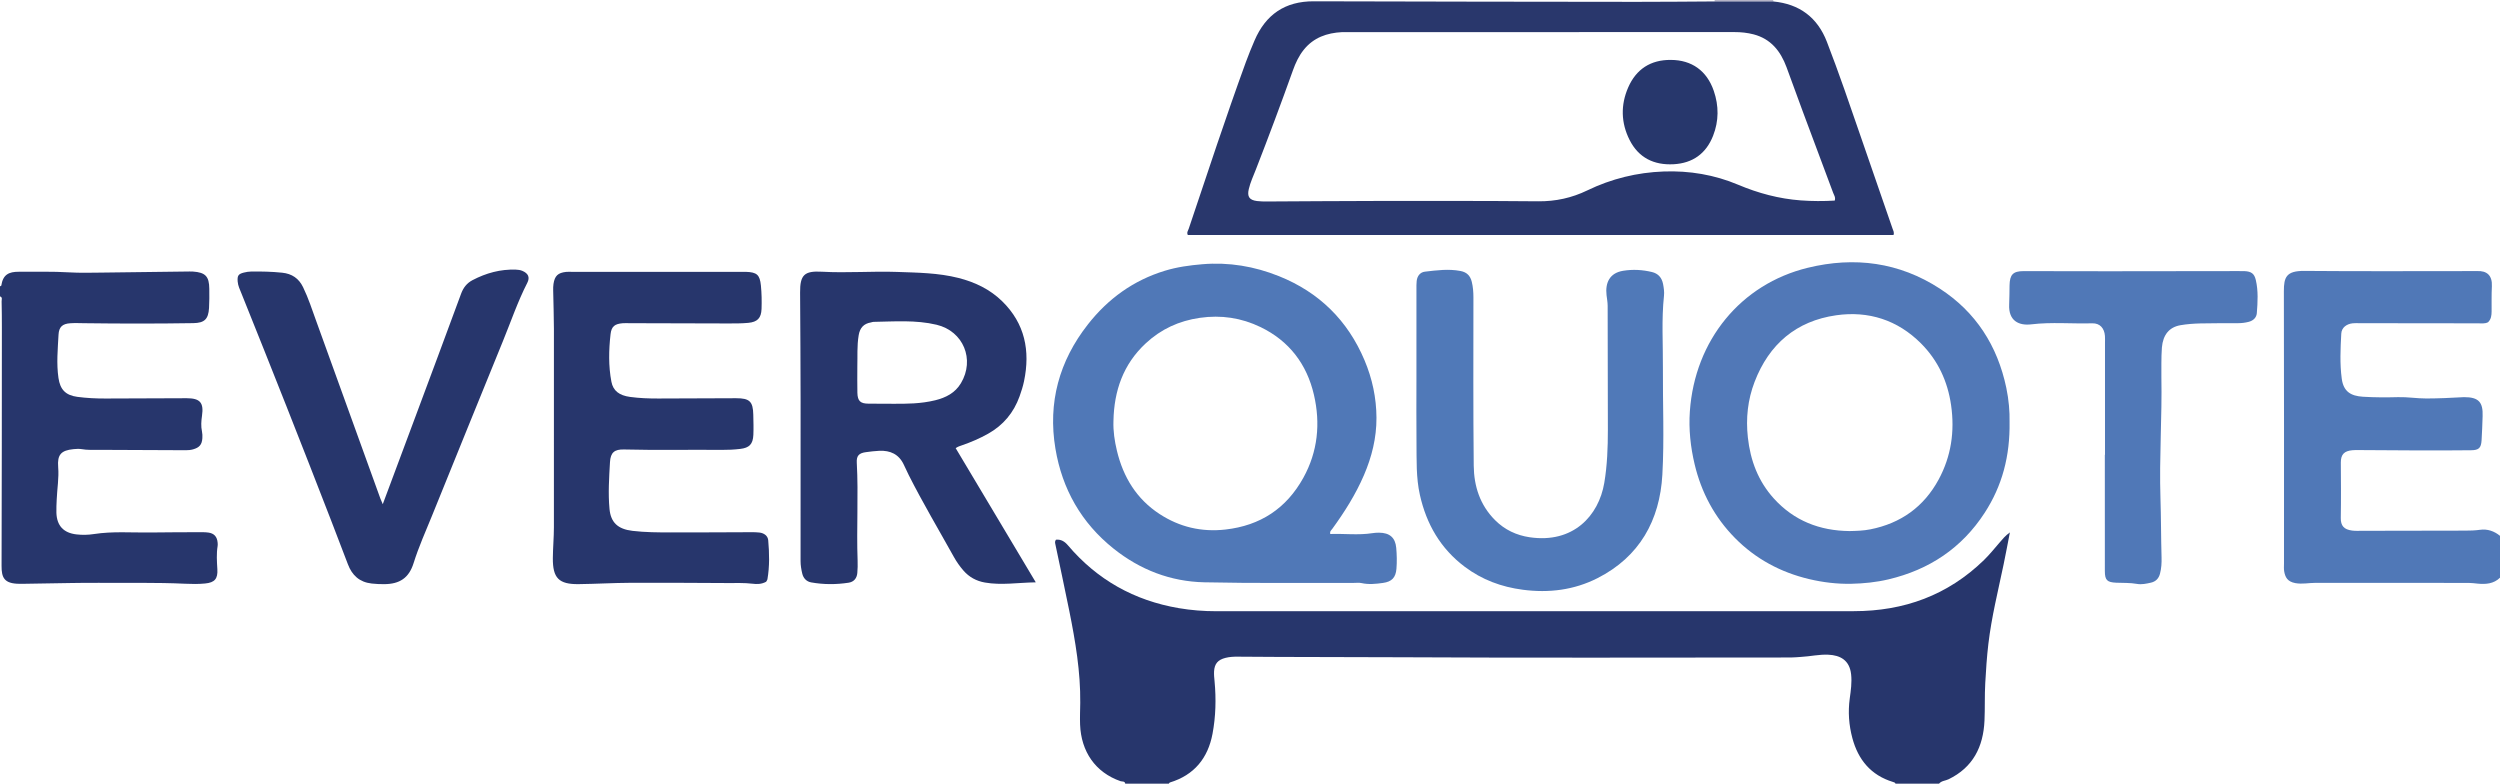 <?xml version="1.0" encoding="iso-8859-1"?>
<!-- Generator: Adobe Illustrator 27.0.0, SVG Export Plug-In . SVG Version: 6.00 Build 0)  -->
<svg version="1.1" id="Layer_1" xmlns="http://www.w3.org/2000/svg" xmlns:xlink="http://www.w3.org/1999/xlink" x="0px" y="0px"
	 viewBox="0 0 1493 468" style="enable-background:new 0 0 1493 468;" xml:space="preserve">
<g>
	<path style="fill:#27366C;" d="M1132,468c-0.267-0.727-0.919-0.835-1.558-1.029c-13.166-4.009-20.765-13.308-24.212-26.18
		c-2.072-7.739-2.658-15.636-1.551-23.723c0.645-4.708,1.344-9.474,0.808-14.376c-0.935-8.546-6.609-11.368-13.558-11.7
		c-5.528-0.264-10.923,1.03-16.407,1.32c-1.982,0.105-3.968,0.342-5.964,0.342c-77.804,0-155.61,0.297-233.411-0.142
		c-32.307-0.182-64.615-0.054-96.921-0.342c-2.509-0.022-4.982,0.096-7.423,0.726c-4.444,1.147-6.499,3.466-6.758,8.06
		c-0.112,1.979,0.117,3.988,0.303,5.972c0.981,10.486,0.704,20.984-1.227,31.285c-2.723,14.527-10.931,24.696-25.483,29.094
		c-0.259,0.078-0.427,0.456-0.638,0.694c-8.667,0-17.333,0-26,0c-0.289-1.655-1.865-1.146-2.79-1.468
		c-15.106-5.25-23.557-17.717-24.178-33.794c-0.167-4.322,0.049-8.659,0.095-12.989c0.196-18.572-2.896-36.758-6.533-54.868
		c-2.68-13.346-5.567-26.651-8.358-39.975c-0.169-0.805-0.351-1.625,0.391-2.594c2.967-0.334,5.207,1.074,7.119,3.328
		c17.485,20.611,39.624,33.004,66.23,37.542c7.397,1.262,14.825,1.839,22.333,1.837c126.942-0.032,253.883-0.014,380.825-0.03
		c29.887-0.004,56.101-9.5,77.71-30.543c3.328-3.241,6.248-6.905,9.302-10.421c1.725-1.986,3.344-4.063,6.158-6.08
		c-1.34,6.859-2.48,13.045-3.766,19.201c-3.294,15.77-7.208,31.418-9.094,47.46c-0.913,7.767-1.422,15.557-1.854,23.366
		c-0.415,7.487-0.12,14.976-0.458,22.447c-0.704,15.558-6.841,27.899-21.504,34.979c-1.864,0.9-4.172,0.841-5.627,2.602
		C1149.333,468,1140.667,468,1132,468z"/>
	<path style="fill:#5078B7;" d="M1493,345c-3.796,3.72-8.584,4.012-13.415,3.537c-1.811-0.178-3.617-0.424-5.44-0.425
		c-30.491-0.009-60.982,0.008-91.473-0.024c-3.946-0.004-7.788,0.887-11.865,0.153c-4.842-0.872-6.056-3.645-6.666-6.856
		c-0.306-1.613-0.138-3.321-0.139-4.986c-0.005-54.152,0.065-108.304-0.076-162.456c-0.022-8.45,1.454-12.252,12.317-12.156
		c33.155,0.295,66.314,0.107,99.471,0.107c1.166,0,2.336,0.054,3.499-0.008c5.94-0.317,9.262,2.593,8.935,9.083
		c-0.251,4.987-0.124,9.994-0.159,14.992c-0.016,2.367-0.25,4.657-2.13,6.48c-1.999,1.021-4.202,0.646-6.332,0.646
		c-23.492-0.005-46.984-0.052-70.476-0.083c-1.333-0.002-2.677-0.081-3.996,0.06c-3.704,0.397-6.655,2.58-6.845,6.16
		c-0.476,8.963-0.917,17.97,0.282,26.916c1.032,7.704,5.387,10.33,12.661,10.786c6.973,0.437,13.992,0.433,20.981,0.245
		c5.673-0.152,11.255,0.807,16.917,0.795c7.317-0.015,14.608-0.363,21.904-0.769c0.166-0.009,0.333-0.027,0.499-0.028
		c8.986-0.049,11.452,3.16,11.16,11.394c-0.17,4.796-0.311,9.619-0.621,14.421c-0.292,4.515-1.635,5.851-6.218,5.895
		c-10.163,0.097-20.326,0.135-30.489,0.111c-12.329-0.028-24.657-0.148-36.986-0.218c-1.165-0.007-2.336-0.004-3.494,0.101
		c-4.804,0.434-6.896,2.474-6.864,7.379c0.072,10.994,0.172,21.985-0.025,32.98c-0.087,4.835,1.945,6.985,6.739,7.618
		c1.969,0.26,3.992,0.145,5.99,0.142c20.492-0.026,40.985-0.051,61.477-0.113c2.98-0.009,5.937-0.064,8.936-0.49
		c4.374-0.621,8.459,0.75,11.94,3.61C1493,328.333,1493,336.667,1493,345z"/>
	<path style="fill:#27366C;" d="M0,171c0.269-0.156,0.746-0.279,0.775-0.472c1-6.533,4.431-8.271,10.548-8.238
		c9.98,0.053,19.968-0.236,29.954,0.365c6.31,0.38,12.659,0.213,18.989,0.147c17.649-0.183,35.297-0.442,52.946-0.668
		c0.666-0.009,1.335-0.012,1.999,0.035c7.462,0.525,9.707,2.852,9.778,10.293c0.036,3.831,0.08,7.673-0.155,11.493
		c-0.41,6.664-2.718,8.914-9.384,9.021c-21.659,0.348-43.321,0.321-64.981,0.043c-2.833-0.036-5.677-0.162-8.497,0.025
		c-4.667,0.31-6.77,2.182-7.016,6.798c-0.458,8.619-1.3,17.244-0.042,25.888c1.003,6.889,4.225,10.326,11.25,11.267
		c5.614,0.752,11.268,1.02,16.933,0.999c15.997-0.061,31.993-0.119,47.99-0.179c0.167-0.001,0.333-0.001,0.5,0
		c7.86,0.039,10.191,2.623,9.046,10.471c-0.463,3.173-0.69,6.252-0.011,9.407c0.277,1.285,0.308,2.66,0.224,3.979
		c-0.248,3.88-1.783,5.609-5.54,6.677c-1.469,0.418-2.941,0.529-4.445,0.523c-17.496-0.075-34.992-0.137-52.488-0.23
		c-3.155-0.017-6.31,0.168-9.465-0.394c-1.615-0.288-3.338-0.189-4.988-0.024c-7.421,0.742-9.785,3.258-9.182,10.68
		c0.532,6.546-0.616,12.947-0.876,19.418c-0.107,2.659-0.278,5.325-0.181,7.98c0.282,7.703,4.295,11.924,11.885,12.831
		c3.507,0.419,7.036,0.344,10.46-0.188c11.282-1.753,22.612-0.793,33.92-0.939c9.327-0.121,18.656-0.146,27.984-0.18
		c2.163-0.008,4.352-0.064,6.486,0.22c3.471,0.463,5.244,2.508,5.547,5.995c0.057,0.662,0.112,1.348,0.005,1.996
		c-0.763,4.624-0.449,9.232-0.165,13.883c0.351,5.734-1.593,7.985-7.288,8.541c-3.962,0.387-7.995,0.335-11.981,0.147
		c-17.144-0.81-34.298-0.402-51.446-0.538c-5.664-0.045-11.33,0.037-16.994,0.117c-9.32,0.131-18.639,0.309-27.958,0.463
		c-0.833,0.014-1.667,0.005-2.5,0.001c-9.282-0.038-10.723-3.811-10.701-10.725c0.155-47.493,0.149-94.987,0.182-142.481
		c0.004-5.165-0.043-10.331-0.154-15.495C0.943,178.934,1.637,177.544,0,177C0,175,0,173,0,171z"/>
	<path style="fill:#B5B3C7;" d="M1023.946,0.863c0.065-0.285,0.083-0.572,0.054-0.863c11.667,0,23.333,0,35,0
		c-0.056,0.298-0.041,0.593,0.047,0.883C1047.347,0.876,1035.647,0.87,1023.946,0.863z"/>
	<path style="fill:#29376C;" d="M1023.946,0.863c11.7,0.007,23.401,0.013,35.101,0.02c15.578,1.478,26.348,9.534,31.96,24.058
		c7.24,18.736,13.732,37.748,20.266,56.742c6.316,18.36,12.674,36.706,19.023,55.055c0.374,1.08,1.064,2.091,0.496,3.62
		c-140.424,0-280.94,0-421.413,0c-0.836-1.5,0.158-2.649,0.56-3.848c11.143-33.195,22.085-66.46,34.071-99.366
		c1.589-4.362,3.359-8.664,5.19-12.933c6.657-15.522,18.222-23.485,35.36-23.434c64.305,0.192,128.61,0.262,192.916,0.328
		C992.966,1.122,1008.456,0.949,1023.946,0.863z M1095.707,119.787c0.619-1.962-0.437-3.248-0.936-4.595
		c-5.999-16.185-12.097-32.332-18.121-48.508c-3.299-8.86-6.481-17.763-9.764-26.629c-3.531-9.537-9.344-16.848-19.658-19.539
		c-3.704-0.966-7.496-1.355-11.351-1.354c-77.315,0.028-154.63,0.021-231.945,0.021c-0.833,0-1.668-0.037-2.499,0.006
		c-8.992,0.474-16.939,3.22-22.804,10.499c-2.963,3.678-4.915,7.901-6.486,12.293c-7.1,19.843-14.478,39.581-22.129,59.218
		c-1.505,3.862-3.278,7.627-4.237,11.692c-1.061,4.499,0.283,6.578,4.886,7.165c1.973,0.252,3.985,0.28,5.978,0.271
		c21.49-0.095,42.98-0.297,64.47-0.316c32.491-0.028,64.984-0.093,97.473,0.203c10.413,0.095,20.062-2.01,29.366-6.514
		c14.402-6.971,29.693-10.719,45.643-11.294c15.292-0.551,30.237,1.935,44.347,7.883c12.075,5.09,24.471,8.423,37.503,9.385
		C1082.227,120.178,1089.027,120.189,1095.707,119.787z"/>
	<path style="fill:#5078B7;" d="M794.44,318.908c8.319-0.31,16.73,0.809,25.144-0.501c1.308-0.204,2.647-0.298,3.971-0.289
		c6.304,0.041,9.734,2.906,10.279,9.069c0.366,4.134,0.465,8.344,0.128,12.475c-0.431,5.293-2.776,7.732-8.03,8.464
		c-4.304,0.599-8.528,1.049-12.839,0.091c-1.432-0.319-2.987-0.104-4.485-0.108c-29.816-0.072-59.641,0.298-89.444-0.362
		c-20.1-0.445-38.257-7.445-54.085-20.073c-19.315-15.411-30.743-35.607-34.776-59.717c-4.596-27.476,2.213-52.346,19.436-74.276
		c12.021-15.307,27.136-26.239,45.851-31.969c7.321-2.242,14.813-3.272,22.458-3.912c15.867-1.328,31.06,1.242,45.695,7.104
		c23.999,9.614,41.118,26.434,51.167,50.28c4.615,10.951,7.067,22.395,7.117,34.344c0.05,11.993-2.785,23.33-7.482,34.246
		c-4.949,11.5-11.597,22.023-18.947,32.121C795.038,316.663,794.058,317.246,794.44,318.908z M664.957,251.412
		c-0.217,6.045,0.677,11.956,2.068,17.767c3.774,15.769,11.745,28.853,25.513,37.82c11.919,7.762,25.021,10.852,39.286,9.24
		c20.845-2.356,36.377-12.568,46.517-30.869c8.674-15.655,10.304-32.497,6.341-49.599c-4.221-18.215-14.73-32.141-31.859-40.426
		c-11.484-5.555-23.549-7.365-36.288-5.532c-12.41,1.786-23.139,6.717-32.298,15.226
		C670.739,217.577,665.302,233.437,664.957,251.412z"/>
	<path style="fill:#5178B7;" d="M1200.108,251.77c0.352,20.695-4.455,38.418-14.849,54.458
		c-13.673,21.099-33.123,34.013-57.493,39.775c-7.304,1.727-14.753,2.476-22.174,2.634c-8.441,0.18-16.894-0.834-25.148-2.792
		c-17.031-4.04-31.998-12.06-44.29-24.517c-12.152-12.315-20.091-27.136-24.107-44.001c-2.477-10.404-3.605-20.986-2.866-31.636
		c2.945-42.436,30.395-76.013,70.434-85.776c27.953-6.816,54.579-3.303,78.824,12.433c21.489,13.948,34.44,34.089,39.718,59.219
		C1199.674,238.789,1200.243,246.019,1200.108,251.77z M1104.541,317.151c4.173-0.087,8.281-0.203,12.415-1.021
		c18.26-3.616,32.008-13.498,40.815-29.779c7.48-13.829,9.666-28.704,7.426-44.348c-2.051-14.32-7.866-26.799-17.991-36.934
		c-13.944-13.957-31.324-19.546-50.627-16.79c-23.875,3.409-40.085,17.24-48.729,39.761c-4.106,10.698-5.28,21.743-4.029,33.187
		c1.506,13.778,6.165,26.128,15.487,36.44C1071.374,311.016,1086.748,316.975,1104.541,317.151z"/>
	<path style="fill:#27366C;" d="M570.732,267.635c15.812,26.488,31.625,52.976,47.841,80.14
		c-10.656,0.153-20.498,1.849-30.394,0.114c-5.079-0.89-9.389-3.219-12.803-7.141c-2.195-2.521-4.116-5.246-5.732-8.155
		c-9.034-16.256-18.555-32.244-26.934-48.861c-1.045-2.073-2.008-4.188-2.996-6.289c-2.926-6.222-8.088-8.523-14.64-8.222
		c-2.653,0.122-5.301,0.461-7.937,0.808c-4.129,0.544-5.694,2.137-5.471,6.232c1.058,19.471-0.216,38.957,0.495,58.429
		c0.091,2.491,0.045,5.003-0.169,7.486c-0.273,3.165-2.059,5.341-5.216,5.822c-7.439,1.135-14.92,1.137-22.334-0.184
		c-2.817-0.502-4.688-2.491-5.354-5.331c-0.569-2.424-0.992-4.864-0.989-7.399c0.041-31.646,0.063-63.292,0.015-94.937
		c-0.033-21.817-0.144-43.634-0.295-65.451c-0.073-10.468,2.474-13.024,13.018-12.424c14.962,0.852,29.929-0.401,44.881,0.127
		c12.277,0.433,24.612,0.547,36.65,3.592c9.846,2.491,18.784,6.755,26.095,13.89c13.643,13.315,16.856,29.617,13.097,47.735
		c-0.638,3.076-1.603,6.107-2.667,9.069c-3.506,9.768-9.735,17.269-18.844,22.369c-4.946,2.769-10.113,5.006-15.459,6.841
		C573.332,266.327,572.069,266.688,570.732,267.635z M512.003,218.442c0,6.145-0.097,11.144,0.028,16.137
		c0.124,4.963,1.816,6.48,6.729,6.489c4.661,0.008,9.323,0.025,13.984,0.063c8.658,0.07,17.306-0.001,25.786-2.093
		c6.323-1.56,11.843-4.35,15.336-10.188c8.458-14.14,1.461-31.106-14.529-34.913c-12.457-2.966-25.141-1.925-37.766-1.716
		c-0.486,0.008-0.963,0.254-1.453,0.337c-4.323,0.731-6.575,3.241-7.31,7.61C511.72,206.63,512.181,213.115,512.003,218.442z"/>
	<path style="fill:#27366C;" d="M457.525,347.432c-2.789,1.517-5.514,1.476-8.123,1.161c-4.988-0.602-9.973-0.372-14.958-0.397
		c-19.321-0.093-38.642-0.239-57.962-0.15c-10.309,0.048-20.615,0.671-30.924,0.793c-11.834,0.139-15.5-3.599-15.4-15.541
		c0.051-6.146,0.62-12.288,0.63-18.432c0.061-39.471,0.056-78.943,0.01-118.414c-0.009-7.648-0.306-15.296-0.439-22.945
		c-0.023-1.326-0.015-2.673,0.187-3.978c0.743-4.811,2.649-6.618,7.501-7.15c1.153-0.126,2.33-0.034,3.496-0.034
		c33.982-0.001,67.965-0.001,101.947-0.001c0.666,0,1.333-0.019,1.999,0.003c6.454,0.221,8.286,1.695,8.923,8.157
		c0.455,4.622,0.55,9.31,0.385,13.953c-0.195,5.511-2.46,7.844-7.949,8.353c-3.97,0.369-7.984,0.36-11.978,0.355
		c-19.654-0.024-39.308-0.104-58.962-0.162c-1.333-0.004-2.673-0.087-3.997,0.022c-4.743,0.39-6.762,1.834-7.299,6.616
		c-1.06,9.435-1.272,18.942,0.519,28.325c1.039,5.445,4.714,8.19,11.098,9.066c5.615,0.771,11.266,0.971,16.924,0.956
		c15.323-0.041,30.646-0.113,45.969-0.172c0.167-0.001,0.333,0,0.5,0c8.056-0.003,10.089,1.938,10.246,9.902
		c0.078,3.995,0.222,7.999,0.041,11.986c-0.254,5.6-2.432,7.745-7.852,8.383c-3.639,0.429-7.28,0.613-10.945,0.579
		c-19.483-0.183-38.968,0.262-58.451-0.244c-5.676-0.147-8.05,1.786-8.376,7.556c-0.526,9.299-1.154,18.634-0.289,27.945
		c0.757,8.147,5.035,12.061,13.682,13.096c7.618,0.911,15.273,0.928,22.918,0.946c15.989,0.038,31.978-0.096,47.967-0.14
		c1.663-0.005,3.338,0.01,4.985,0.205c2.763,0.326,4.999,1.957,5.232,4.606c0.683,7.774,0.871,15.589-0.477,23.341
		C458.22,346.44,457.843,346.851,457.525,347.432z"/>
	<path style="fill:#5079B8;" d="M845.893,226.755c0-17.992-0.003-35.983,0.005-53.975c0.001-1.665-0.042-3.343,0.143-4.991
		c0.333-2.96,2.075-5.221,4.925-5.552c7.06-0.819,14.131-1.773,21.294-0.395c3.841,0.739,5.819,2.955,6.681,6.435
		c0.76,3.068,0.987,6.206,0.986,9.391c-0.012,33.483-0.171,66.969,0.186,100.449c0.13,12.214,3.714,23.49,12.743,32.52
		c5.781,5.783,12.813,9.049,20.635,10.205c26.052,3.849,41.271-12.856,44.578-32.451c1.774-10.514,2.148-21.138,2.148-31.771
		c0.001-24.652-0.067-49.305-0.129-73.957c-0.005-2.155-0.421-4.282-0.666-6.415c-0.847-7.342,1.811-13.223,9.888-14.534
		c5.904-0.958,11.588-0.61,17.245,0.743c3.626,0.867,5.906,3.311,6.64,7.243c0.433,2.321,0.78,4.625,0.535,6.92
		c-1.527,14.279-0.552,28.591-0.646,42.886c-0.14,21.321,0.865,42.696-0.324,63.953c-1.527,27.299-13.62,49.078-38.778,61.833
		c-13.941,7.068-28.931,8.946-44.528,6.908c-12.806-1.673-24.403-5.964-34.711-13.721c-14.455-10.877-22.893-25.455-26.799-42.976
		c-2.308-10.354-1.908-20.817-2.018-31.266C845.793,251.744,845.893,239.249,845.893,226.755z"/>
	<path style="fill:#27366C;" d="M228.586,301.106c6.614-17.718,13.005-34.814,19.377-51.916c9.154-24.57,18.34-49.128,27.388-73.737
		c1.345-3.659,3.454-6.375,6.849-8.152c8.091-4.237,16.644-6.591,25.84-6.28c1.333,0.045,2.634,0.202,3.898,0.736
		c3.476,1.47,4.676,3.806,2.966,7.148c-5.76,11.255-9.803,23.219-14.578,34.874c-14.218,34.707-28.206,69.508-42.339,104.25
		c-3.811,9.368-7.957,18.578-10.989,28.274c-2.782,8.896-8.345,12.51-17.57,12.558c-2.49,0.013-4.965-0.091-7.464-0.374
		c-7.3-0.826-11.712-4.911-14.215-11.564c-3.271-8.695-6.618-17.362-9.972-26.027c-17.552-45.351-35.431-90.573-53.592-135.683
		c-0.923-2.293-2.051-4.544-2.243-7.093c-0.261-3.47,0.369-4.5,3.712-5.338c1.441-0.361,2.951-0.607,4.432-0.624
		c6.153-0.069,12.292,0.061,18.434,0.702c5.855,0.611,9.927,3.393,12.474,8.628c3.207,6.594,5.441,13.565,7.929,20.433
		c12.777,35.258,25.493,70.538,38.239,105.808C227.5,298.661,227.931,299.56,228.586,301.106z"/>
	<path style="fill:#5078B7;" d="M1257.102,271.604c0-22.32,0-44.64-0.001-66.96c0-1.332,0.067-2.671-0.029-3.996
		c-0.337-4.64-3.016-7.693-7.583-7.563c-12.127,0.347-24.255-0.841-36.4,0.614c-7.471,0.895-13.685-2.121-13.214-11.863
		c0.185-3.824,0.148-7.658,0.229-11.487c0.133-6.357,2.103-8.43,8.377-8.436c16.99-0.017,33.98,0.083,50.969,0.078
		c25.651-0.007,51.303-0.062,76.954-0.096c1.333-0.002,2.667-0.041,3.997,0.024c4.031,0.198,5.851,1.415,6.758,5.264
		c1.541,6.546,1.129,13.24,0.612,19.854c-0.195,2.494-1.965,4.41-4.789,5.15c-2.128,0.557-4.225,0.805-6.388,0.815
		c-7.495,0.034-14.993-0.039-22.484,0.148c-3.973,0.099-7.98,0.382-11.89,1.053c-6.762,1.161-10.478,5.721-11.137,13.313
		c-0.273,3.147-0.251,6.322-0.306,9.485c-0.046,2.664-0.054,5.331-0.003,7.995c0.47,24.134-1.326,48.258-0.554,72.379
		c0.378,11.802,0.319,23.601,0.654,35.396c0.095,3.353-0.078,6.65-0.943,9.891c-0.748,2.805-2.502,4.642-5.368,5.298
		c-2.762,0.632-5.598,1.246-8.389,0.745c-4.13-0.742-8.274-0.518-12.411-0.707c-5.412-0.247-6.746-1.549-6.752-6.938
		c-0.026-23.152-0.011-46.305-0.011-69.457C1257.033,271.604,1257.067,271.604,1257.102,271.604z"/>
	<path style="fill:#27376C;" d="M997.883,35.781c12.408,0.057,21.439,6.444,25.582,18.48c3.077,8.939,3.062,17.998-0.416,26.839
		c-4.188,10.647-12.188,16.377-23.59,16.982c-11.677,0.62-20.879-3.826-26.271-14.496c-5.164-10.219-5.385-20.929-0.843-31.345
		C977.115,41.304,985.765,35.656,997.883,35.781z"/>
</g>
</svg>
